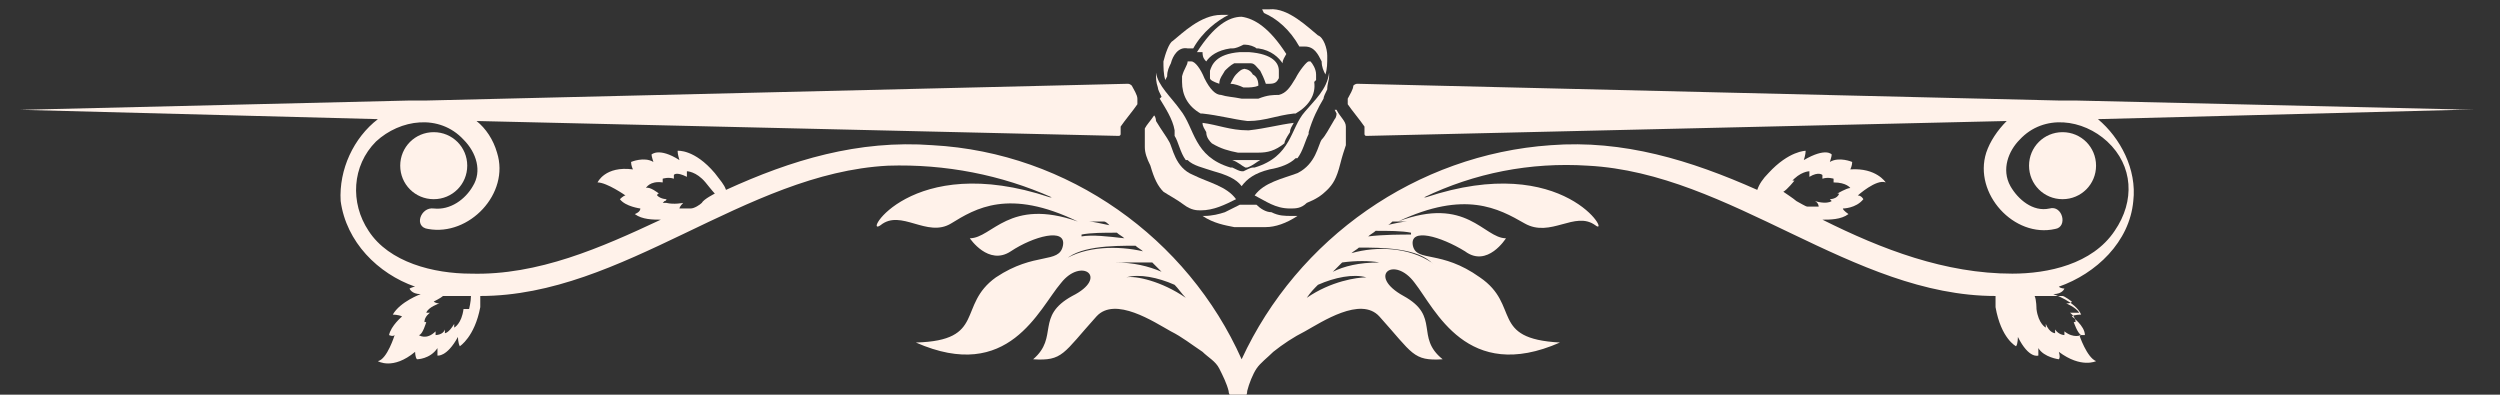 <?xml version="1.0" encoding="UTF-8"?>
<svg id="Layer_1" data-name="Layer 1" xmlns="http://www.w3.org/2000/svg" version="1.1" viewBox="0 0 134.3 21.2">
  <rect x="0" y="0" width="134.3" height="21.2" fill="#333333" stroke="none"/>
  <defs>
    <style>
      .cls-1 {
        fill: #fff2ea;
        stroke-width: 0px;
      }
    </style>
  </defs>
  <path class="cls-1" d="M133,5.9l-21.5-.5h-.9l-37.7-.9c0,0-.1,0-.2.1,0,.2-.2.5-.3.7v.3c.2.3.7.9.9,1.2,0,0,0,.1,0,.1h0v.3c0,0,0,.1.1.1l34.4-.8c-.5.5-.9,1.1-1.1,1.7-.7,2.2,1.5,4.6,3.7,4.1.7-.1.4-1.3-.3-1.1-.9.2-1.7-.5-2.1-1.2-.5-.9-.1-1.9.5-2.5,1.3-1.4,3.4-1.1,4.7.1,1.4,1.3,1.5,3.2.4,4.8-1.2,1.8-3.6,2.3-5.5,2.3-3.6,0-7-1.3-10.2-2.9.4,0,1,0,1.4-.3,0,0-.3-.2-.3-.3,0,0,.7,0,1.1-.5,0,0-.1-.2-.3-.2,0,0,1-.9,1.5-.7,0,0-.5-.8-1.9-.7,0,0,.1-.2.1-.4,0,0-.7-.3-1.2,0,0,0,.1-.3.1-.4,0,0-.3-.4-1.5.3,0,0,.1-.3.1-.5,0,0-.9,0-2,1.2-.3.3-.5.6-.6.9-3.6-1.6-7.2-2.7-11.1-2.4-7.2.5-13.6,5-16.6,11.5-2.9-6.5-9.3-11.1-16.6-11.5-4-.3-7.6.8-11.1,2.4-.1-.3-.3-.5-.6-.9-1.1-1.3-2-1.2-2-1.2,0,.2.1.5.1.5-1.1-.7-1.5-.3-1.5-.3,0,.1.1.4.1.4-.5-.3-1.2,0-1.2,0,0,.2.1.4.1.4-1.5-.2-1.9.7-1.9.7.5,0,1.5.7,1.5.7-.1,0-.3.2-.3.2.3.4,1.1.5,1.1.5,0,.2-.3.3-.3.3.4.3,1,.3,1.4.3-3.2,1.5-6.6,3-10.2,2.9-2,0-4.4-.6-5.5-2.3-1-1.5-.9-3.5.4-4.8,1.3-1.2,3.4-1.5,4.7-.1.7.7,1,1.7.5,2.5-.4.7-1.2,1.3-2.1,1.2-.7-.1-1.1,1-.3,1.1,2.2.4,4.4-1.9,3.7-4.1-.2-.7-.6-1.3-1.1-1.7l34.5.8c0,0,.1,0,.1-.1v-.2h0s0-.1,0-.2c.2-.3.7-.9.9-1.2v-.3c0-.2-.2-.5-.3-.7,0,0-.1-.1-.2-.1l-37.7.9h-.9L1.1,5.9q0,0,0,0l19.2.5c-1.3,1-2.1,2.7-2,4.4.3,2.2,2,3.9,4,4.6-.1,0-.3.1-.3.1,0,0,.1.3.6.3,0,0-1.1.4-1.5,1.1,0,0,.3,0,.5.1,0,0-.6.5-.7,1,0,0,.2.1.3,0,0,0-.4,1.3-.9,1.4,0,0,.8.5,2-.5,0,0,0,.3.1.4,0,0,.7,0,1.1-.6,0,0,0,.3,0,.4,0,0,.5.1,1.1-1,0,0,0,.3.1.5,0,0,.8-.5,1.1-2.1,0-.2,0-.5,0-.6,7.7,0,14.2-6.6,21.9-7,3.1-.1,6.1.5,8.8,1.7h-.1c-7.5-2.5-10.1,2.2-9.1,1.5,1.1-.9,2.5.7,3.8-.1s3.1-1.9,6.8-.1c-3.7-1.3-4.6.9-5.8.9,0,0,1,1.5,2.2.7s3-1.3,2.8-.3-1.5.3-3.6,1.7c-2.1,1.5-.5,3.4-4.3,3.5,5,2.2,6.6-1.8,7.8-3.2,1.1-1.4,2.6-.3.6.7-2,1.1-.7,2.2-2.1,3.4,1.6.1,1.6-.3,3.4-2.3,1-1.1,3.1.3,4,.8.6.3,1.1.7,1.7,1.1.3.3.7.5.9.9s.4.8.5,1.2c0,.3.3.4.5.5h0c.3,0,.5-.2.5-.5.1-.4.3-.9.5-1.2s.6-.6.9-.9c.5-.4,1.1-.8,1.7-1.1.9-.5,3-1.9,4-.8,1.8,2,1.8,2.4,3.4,2.3-1.5-1.2-.1-2.3-2.1-3.4-2-1.1-.5-2.2.6-.7,1.1,1.4,2.8,5.4,7.8,3.2-3.8-.2-2.1-2-4.3-3.5-2.1-1.5-3.4-.8-3.6-1.7-.2-1,1.5-.5,2.8.3,1.2.9,2.2-.7,2.2-.7-1.2,0-2.1-2.3-5.8-.9,3.6-1.7,5.4-.7,6.8.1s2.7-.7,3.8.1c.9.7-1.6-4-9.1-1.5h-.1c2.7-1.3,5.7-1.9,8.8-1.7,7.7.4,14.2,7,21.9,7,0,.2,0,.4,0,.6.3,1.7,1.1,2.1,1.1,2.1.1-.1.1-.5.1-.5.6,1.2,1.1,1,1.1,1,0,0,0-.4,0-.4.3.5,1.1.6,1.1.6.1-.1,0-.4,0-.4,1.2.9,2,.5,2,.5-.5-.2-.9-1.4-.9-1.4h.3c0-.5-.7-1-.7-1,.1-.1.5-.1.5-.1-.3-.7-1.5-1.1-1.5-1.1.5,0,.6-.3.6-.3,0,0-.2,0-.3-.1,2-.7,3.8-2.4,4-4.6.2-1.7-.7-3.4-1.9-4.4l19.4-.5q0,0,0,0h.3ZM24.9,16.6c-.1.8-.5,1-.5,1v-.2c-.3.5-.5.5-.5.5v-.2c-.1.3-.5.3-.5.3v-.2c-.5.5-.9.2-.9.2.2,0,.4-.7.4-.7h-.1c0-.3.3-.5.3-.5h-.2c.1-.3.7-.5.7-.5-.2,0-.3-.1-.3-.1,0,0,.4-.2.5-.3.1,0,.5,0,.7,0h.1c.3,0,.5,0,.7,0,0,.3-.1.7-.1.7h-.2ZM35.7,10.8s.1,0,.1-.1c0,0-.3,0-.5-.2,0,0,0-.1.1-.1,0,0-.5-.4-.7-.3,0,0,.2-.4.9-.3v-.2s.3-.1.6,0v-.2s.1-.2.7.1v-.3s.5,0,1,.6c0,0,.4.5.5.6,0,0-.6.3-.7.5-.1.1-.4.3-.6.3h-.6s0-.1.2-.3c0,0-.5.1-.9,0h-.2ZM59.3,11.9c.1,0,.2.1.3.2-.5-.1-.9-.2-1.1-.2h.9,0ZM58.1,12.6c.5-.1,1.2-.1,1.9-.1.1.1.3.2.4.3-.9-.1-1.7-.2-2.3-.1h0ZM57.1,14.1h0c.7-.9,2.7-.9,3.9-.9.1.1.3.2.4.3-1.3-.3-3.1-.3-4.3.5ZM59.9,14.1h0c.5,0,1.3,0,2,0,.2.2.3.3.5.5-.7-.3-1.5-.5-2.5-.5ZM60.5,14.9c.7-.2,1.7,0,2.6.4.2.2.4.5.6.7-1.3-.9-2.7-1.2-3.2-1.1h0ZM74.7,11.9h.9c-.2,0-.7.1-1.1.2.1,0,.2-.1.3-.2h0ZM70.2,16c.2-.3.4-.5.6-.7.9-.4,1.9-.6,2.6-.4-.5,0-1.9.2-3.2,1.1h0ZM74.1,14.1c-1.1,0-1.9.2-2.5.5.2-.2.3-.3.5-.5.7-.1,1.5-.1,2,0h0ZM76.9,14.1h0c-1.2-.8-2.9-.9-4.3-.5.1-.1.3-.2.4-.3,1.2,0,3.2,0,4,.9h0ZM75.8,12.6h0c-.5,0-1.5,0-2.3.1.1-.1.3-.2.4-.3.7,0,1.4,0,1.9.1h0ZM96.2,9.8c.5-.6,1-.6,1-.6v.3c.5-.3.7-.1.7-.1v.2c.3-.1.6,0,.6,0v.2c.7,0,.9.3.9.3-.2,0-.7.3-.7.3h.1c-.1.3-.5.3-.5.3,0,0,.1.1.1.1-.3.2-.9,0-.9,0,.2.1.2.3.2.3h-.6c-.1,0-.4-.2-.6-.3-.1-.1-.7-.5-.7-.5.2-.1.6-.6.6-.6h-.3ZM111.4,16.8h-.2s.3.2.3.5h-.1s.2.6.4.7c0,0-.4.2-.9-.2v.2s-.3,0-.5-.3v.2s-.3,0-.5-.5c0,0,0,.1,0,.2,0,0-.4-.2-.5-1,0,0,0-.5-.1-.7.3,0,.5,0,.7,0h.8c.1,0,.5.3.5.3,0,0,0,.1-.3.1,0,0,.5.2.7.5h-.1Z"/>
  <path class="cls-1" d="M69.4,11.6c-.4,0-.7,0-1.1-.2-.3,0-.6-.2-.8-.4h-.5c0,.1,0,0,0,0h-.4l-.8.4c-.3.1-.7.2-1.1.2h-.1c.6.4,1.2.5,1.7.6h.9c.3,0,.5,0,.8,0,.5,0,1.1-.2,1.7-.6h-.3Z"/>
  <path class="cls-1" d="M70.7,4.3v-.3c0-.3-.2-.6-.3-.7,0,0,0,0,0,0h-.1c-.1,0-.5.5-.7.9-.3.5-.5.8-.9.9-.3,0-.6,0-1.1.2-.1,0-.3,0-.4,0h-.1c-.1,0-.3,0-.4,0-.5-.1-.8-.1-1.1-.2-.3,0-.6-.3-.9-.9-.2-.5-.5-.9-.7-.9h-.2c0,.2-.2.4-.3.8v.3c0,.7.3,1.3,1,1.7h.1c.9.1,1.6.3,2.4.4h.1c.8,0,1.5-.3,2.4-.4h.1c.7-.4,1.1-1,1-1.7Z"/>
  <path class="cls-1" d="M71.8,6.1c0,0,0,.2-.1.3-.3.5-.5.9-.7,1.1-.2.3-.3,1.3-1.3,1.8-.8.3-1.8.5-2.3,1.2h0c.6.3,1.1.7,1.9.7.3,0,.6,0,.9-.3.5-.2.8-.4,1.1-.7s.5-.6.7-1.4c.1-.4.2-.7.3-1h0v-1h0c0-.3-.3-.5-.5-.9h-.1Z"/>
  <path class="cls-1" d="M67.5,8.6h-1.3c.3.1.5.3.7.4h.1c.3-.1.5-.3.7-.4h-.3Z"/>
  <path class="cls-1" d="M67.9.7c.7.3,1.4.9,1.9,1.8h.3c.5,0,.7.4.9.8,0,.3.1.5.2.7h0c.1-.3.1-.6.1-1s-.2-1-.5-1.1c-.5-.4-1.6-1.5-2.6-1.4-.1,0-.3,0-.4,0h0Z"/>
  <path class="cls-1" d="M69,7.7c0-.1.1-.3.3-.6,0-.2.1-.3.2-.5h0c-.8.1-1.5.3-2.4.4h-.1c-.9,0-1.6-.3-2.4-.4h0c0,.2.1.3.2.5,0,.3.2.5.3.6,0,0,0,0,0,0,.5.3.9.4,1.4.5h1.1c.5,0,.9-.1,1.4-.5h0Z"/>
  <path class="cls-1" d="M68.2,4.5s0,0,0,0h0c.3,0,.4-.1.5-.3,0,0,0-.2,0-.4,0-.4-.3-.9-1.6-1h-.5c-1.3.1-1.5.7-1.6,1,0,.1,0,.3,0,.4s.2.2.5.3h0s0,0,0,0c0-.3.2-.5.3-.7.1-.1.3-.3.5-.4,0,0,0,0,.1,0,0,0,.1,0,.3,0h.1c0,0,.1,0,.3,0h.1c.2,0,.3.2.5.4.1.2.2.4.3.7h0Z"/>
  <path class="cls-1" d="M67,3.7h-.1c-.2,0-.3.1-.5.3-.1.1-.2.3-.3.5h0c.2,0,.5.1.7.2h.1c.2,0,.5,0,.7-.1h0c0-.3-.1-.5-.3-.6-.1-.2-.3-.3-.5-.3h.1Z"/>
  <path class="cls-1" d="M64.6,2.8h0c0,.3.1.4.2.5h0c.2-.3.6-.6,1.3-.7h.1c.2,0,.4-.1.6-.2h.1c.2,0,.5.1.6.2h.1c.7.1,1.1.5,1.3.8h0c0-.2.1-.3.2-.5h0c-.9-1.4-1.7-1.9-2.4-2-.7,0-1.5.5-2.4,1.9h.3Z"/>
  <path class="cls-1" d="M62.3,5.3c.3.5.7,1.1.8,1.7h0c0,.1,0,.2,0,.3.2.3.3.9.6,1.3,0,0,0,0,.1,0,.3.3.8.4,1.4.6.7.2,1.2.4,1.5.8h0q0,0,0,0h0c.3-.4.7-.7,1.5-.9.6-.1,1.1-.3,1.4-.6,0,0,0,0,.1,0,.3-.4.4-.9.6-1.3,0,0,0,0,0-.1h0c.2-.7.5-1.3.8-1.8,0-.1.1-.3.2-.5,0-.3.1-.5.1-.7v-.3s0,0,0-.1h0v.2h0c-.1.9-.8,1.5-1.3,2.1-.8.9-.7,2.4-2.7,3h-.1c-.1,0-.3.1-.5.2h-.1c-.1,0-.3-.1-.5-.2h-.1c-2-.6-1.9-2.1-2.7-3.1-.5-.7-1.2-1.3-1.3-2h0v-.3h0s0,0,0,.1v.3c0,.2,0,.4.1.7,0,.1.1.3.2.5h0Z"/>
  <path class="cls-1" d="M61.5,7.9c0,.3.1.6.3,1,.2.7.4,1.1.7,1.4.3.2.7.4,1.1.7s.7.3.9.3c.7,0,1.3-.3,1.9-.6h0c-.5-.7-1.5-.9-2.3-1.3-1-.4-1.1-1.5-1.3-1.8-.1-.2-.4-.6-.7-1.1,0,0,0-.2-.1-.3h0c-.2.3-.4.5-.5.7h0v.9h0c0,.1,0,0,0,0Z"/>
  <path class="cls-1" d="M62.7,4.1c0-.3.1-.5.2-.7.1-.4.4-.9.9-.8h.3c.5-.9,1.3-1.5,1.9-1.8h0c-.1,0-.3,0-.4,0-1.1,0-2.1,1-2.6,1.4-.2.1-.4.7-.5,1.1,0,.3,0,.7.1,1h0Z"/>
  <path class="cls-1" d="M25.1,8.9c0-1-.8-1.8-1.8-1.8s-1.8.8-1.8,1.8.8,1.8,1.8,1.8,1.8-.8,1.8-1.8Z"/>
  <path class="cls-1" d="M110.8,7.1c-1,0-1.8.8-1.8,1.8s.8,1.8,1.8,1.8,1.8-.8,1.8-1.8-.8-1.8-1.8-1.8Z"/>
</svg>